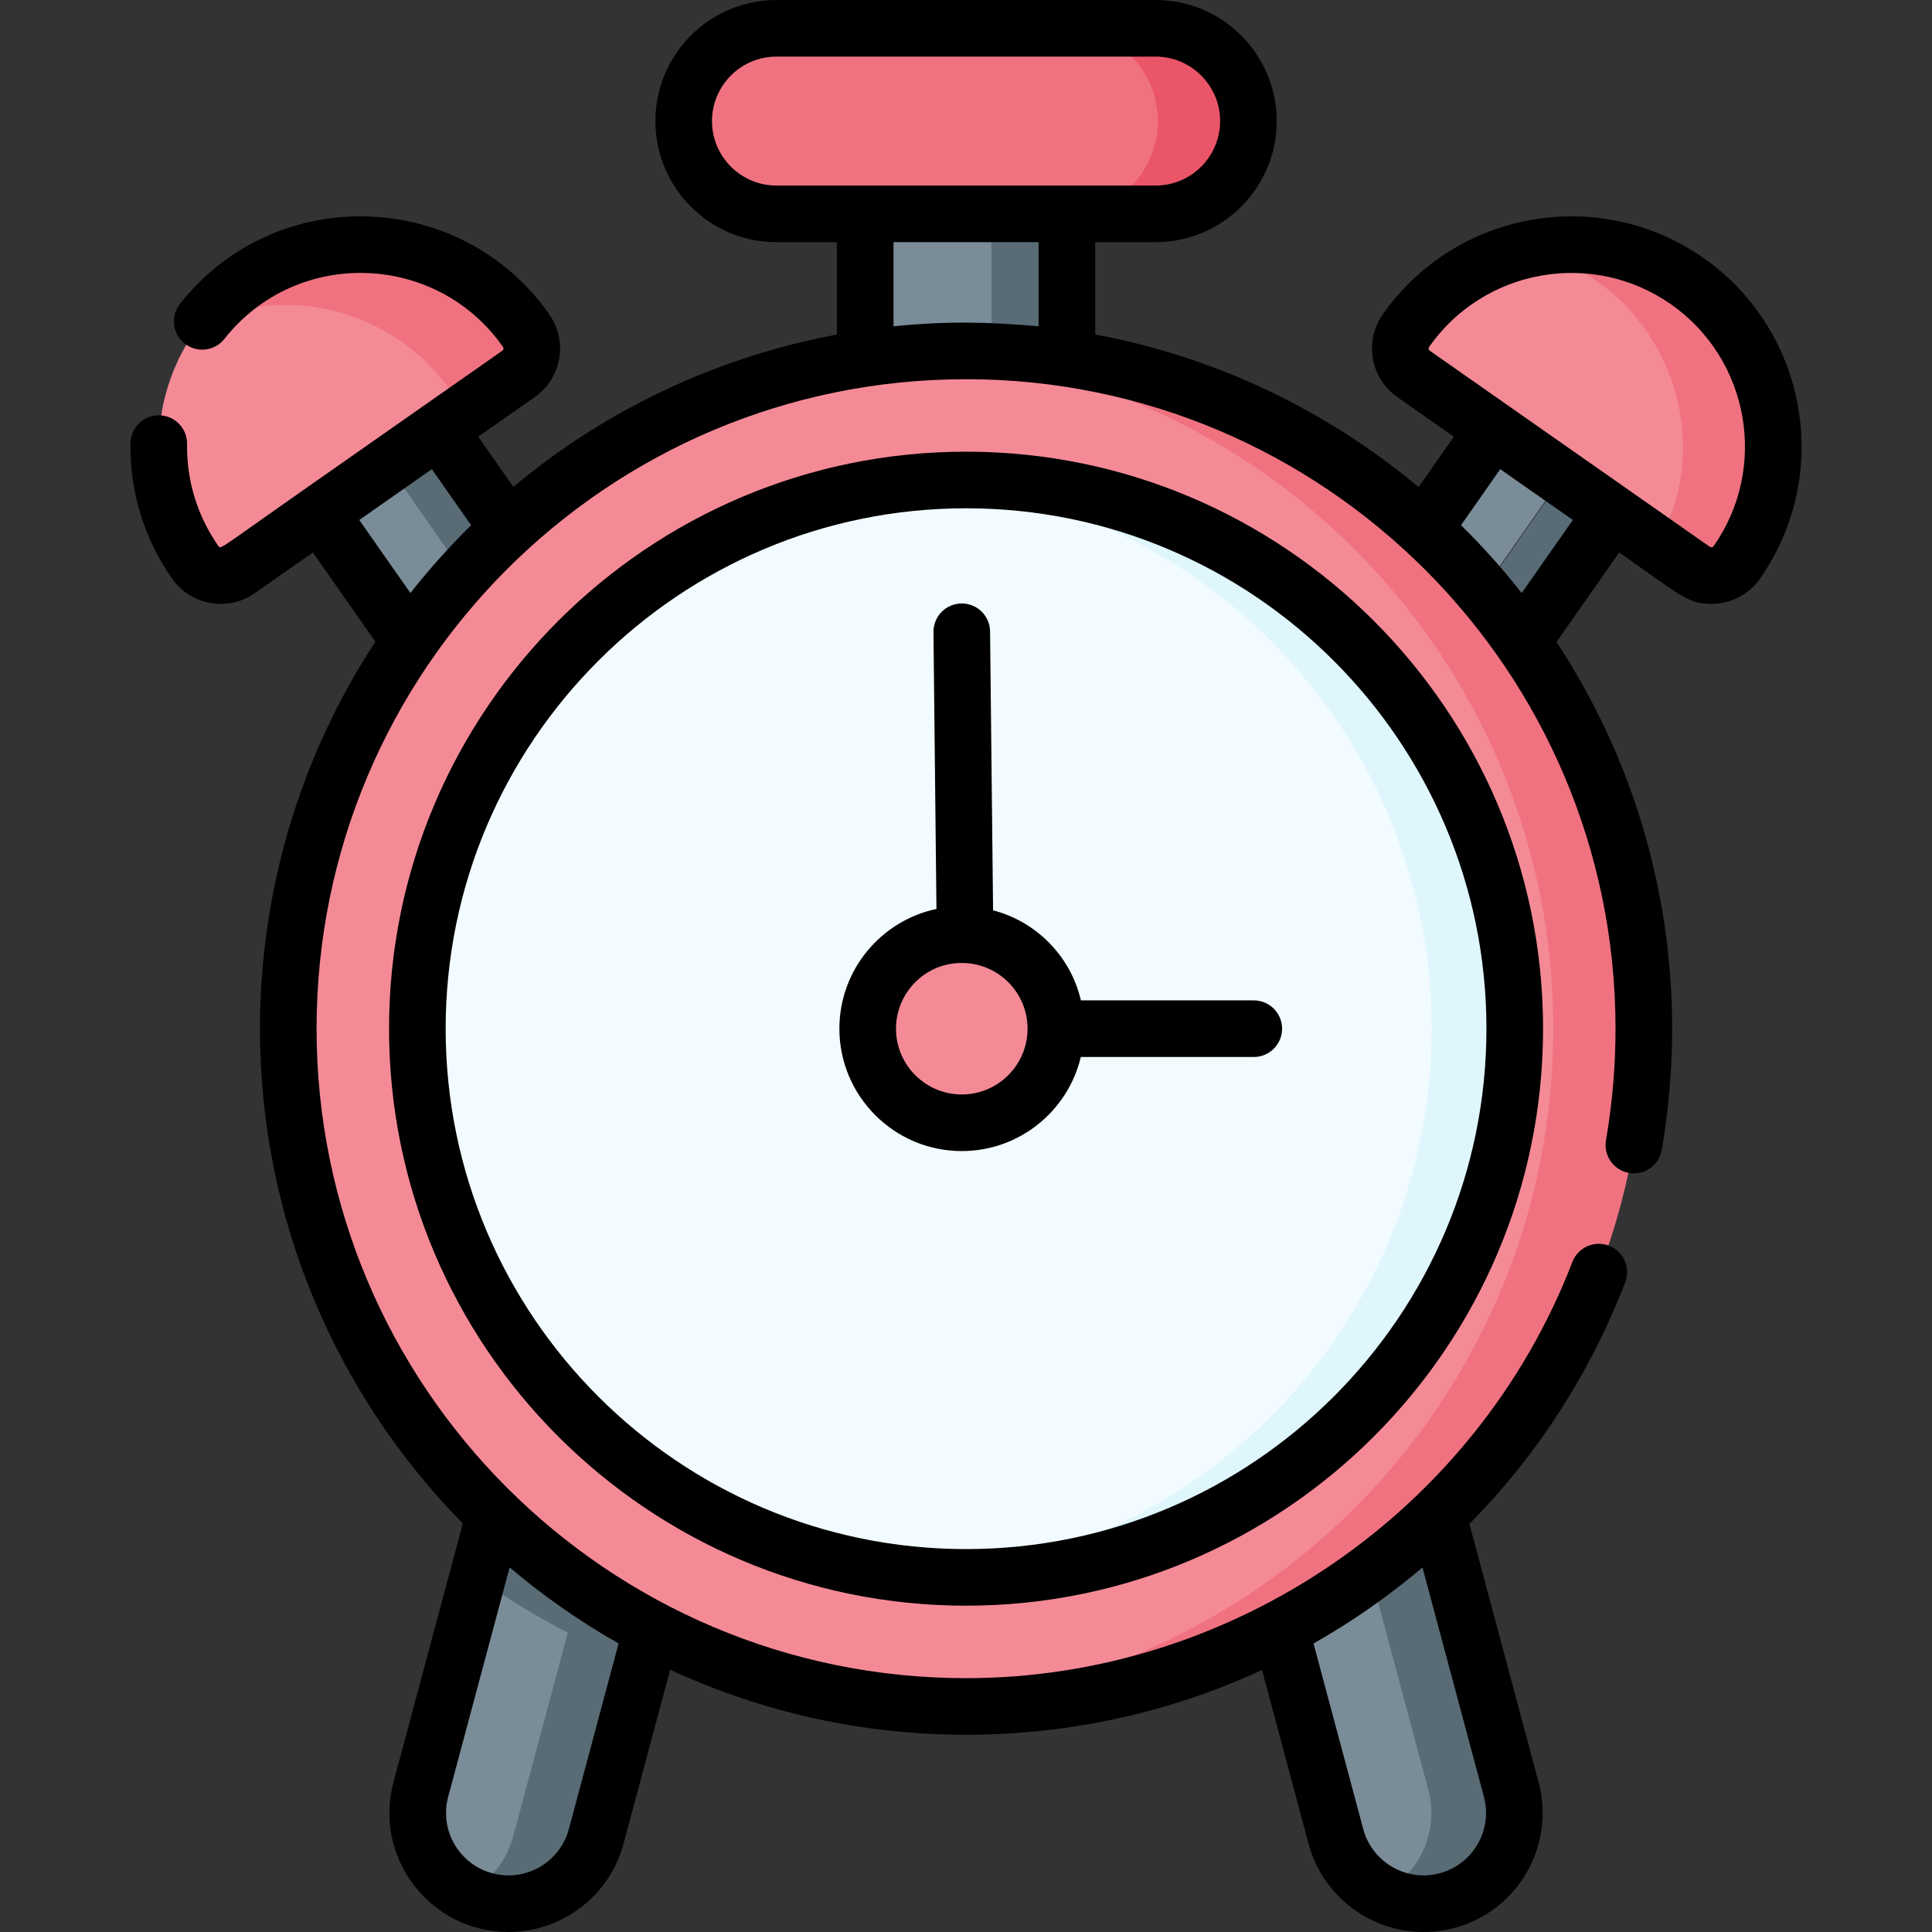 <svg id="Capa_1" enable-background="new 0 0 511.961 511.961" height="512" viewBox="0 0 511.961 511.961" width="512" xmlns="http://www.w3.org/2000/svg"><rect x="0" y="0" width="511.961" height="511.961" fill="#333333" stroke="none"/><g><g><g fill="#7a8c98"><path d="m366.234 501.795c.118.061.135.063.005-.003-.002.001-.003.002-.005.003z"/><path d="m331.988 274.954-8.348-5.385-25.938 6.95 56.3 210.113c1.828 6.822 6.415 12.165 12.237 15.16.025-.013.049-.029.074-.042l.017.091 21.154-10.128z"/></g><g fill="#7a8c98"><path d="m195.429 271.466 18.855 5.053z"/><path d="m126.575 418.004-15.053 56.178c-2.723 10.165 1.491 20.551 9.74 26.138l2.492 1.475 12.582-2.497 21.331-68.662z"/></g><path d="m167.822 264.069-41.246 153.935c7.537 5.473 15.526 10.355 23.881 14.624l-14.47 54.004c-1.827 6.821-6.412 12.168-12.232 15.163 13.682 7.024 30.275-.402 34.23-15.163l56.3-210.113z" fill="#596c76"/><path d="m100.772 93.063h22.099v124.548h-22.099z" fill="#7a8c98" transform="matrix(.819 -.574 .574 .819 -68.875 92.231)"/><path d="m98.572 88.591-13.419 9.397 71.439 102.023-18.103 12.676 6.579 9.396 31.522-22.072z" fill="#596c76"/><path d="m353.499 212.687 78.018-111.42.017.011-18.12-12.687-78.017 111.42z" fill="#7a8c98"/><path d="m229.27 43.843h43.447v293.069h-43.447z" fill="#7a8c98"/><path d="m262.718 43.843h19.999v293.069h-19.999z" fill="#596c76"/><path d="m331.208 153.484h136.019v16.382h-136.019z" fill="#596c76" transform="matrix(.574 -.819 .819 .574 37.801 395.964)"/><path d="m448.969 92.735c-25.859-20.813-27.629-24.331-44.563-26.56-13.669 3.301-24.409 10.864-31.802 21.387-2.625 3.736-1.773 8.894 1.968 11.513l64.617 45.245c.002-.003 8.583-18.555 14.514-31.379 3.248-7.023 1.295-15.353-4.734-20.206z" fill="#f58a97"/><path d="m404.405 66.175c34.291 7.882 52.243 46.799 34.782 78.146l9.608 6.727c3.717 2.603 8.84 1.7 11.442-2.017 28.089-40.114-8.312-93.765-55.832-82.856z" fill="#f07281"/><path d="m308.819 32.085c0-13.578-11.007-24.585-24.585-24.585h-78.48c-13.578 0-24.585 11.007-24.585 24.585s11.007 24.585 24.585 24.585h78.48c13.578 0 24.585-11.007 24.585-24.585z" fill="#f07281"/><path d="m306.232 7.5h-23.998c13.578 0 24.585 11.007 24.585 24.585s-11.007 24.585-24.585 24.585h23.998c13.578 0 24.585-11.007 24.585-24.585s-11.006-24.585-24.585-24.585z" fill="#eb5569"/><path d="m56.026 84.258-2.925 1.516c-13.861 18.079-15.087 43.767-1.257 63.392 2.577 3.656 7.683 4.448 11.347 1.883l57.305-40.125 6.079-10.43c-19.647-24.188-48.388-27.72-70.549-16.236z" fill="#f58a97"/><path d="m139.434 87.634c-20.902-29.851-64.524-30.307-86.333-1.86 23.084-10.724 51.226-3.718 66.334 17.859 1.547 2.209 1.847 4.912 1.061 7.29l16.92-11.847c3.717-2.603 4.62-7.726 2.018-11.442z" fill="#f07281"/><path d="m400.465 474.182-56.3-210.113-20.525 5.5 54.826 204.613c2.986 11.143-2.368 22.552-12.232 27.613 18.392 9.465 39.65-7.389 34.231-27.613z" fill="#596c76"/><path d="m423.6 272.592c0-95.96-76.564-179.197-179.604-179.197-93.598 6.175-167.608 84.036-167.608 179.197 0 92.772 70.955 172.201 167.606 179.197 103.147 0 179.606-83.335 179.606-179.197z" fill="#f58a97"/><path d="m243.994 93.395c93.597 6.176 167.606 84.037 167.606 179.197s-74.009 173.021-167.606 179.197c104.204 6.874 191.605-75.694 191.605-179.197 0-103.435-87.335-186.076-191.605-179.197z" fill="#f07281"/><path d="m385.394 272.592c0-82.883-69.138-144.986-140.399-144.986-75.056 5.64-134.401 68.512-134.401 144.986 0 72.657 54.512 137.979 134.4 144.986 71.176 0 140.4-62.011 140.4-144.986z" fill="#f2fbff"/><path d="m255.993 127.192c-3.7 0-7.368.141-11 .414 75.056 5.641 134.4 68.513 134.4 144.986s-59.345 139.345-134.4 144.986c3.632.273 7.3.414 11 .414 80.174 0 145.4-65.226 145.4-145.4.001-80.175-65.225-145.4-145.4-145.4z" fill="#dff6fd"/><circle cx="255.993" cy="272.592" fill="#f58a97" r="24.931"/></g><g><path d="m255.993 119.691c-84.309 0-152.9 68.591-152.9 152.9s68.591 152.9 152.9 152.9c84.31 0 152.9-68.591 152.9-152.9s-68.59-152.9-152.9-152.9zm0 290.801c-76.038 0-137.9-61.862-137.9-137.9s61.862-137.9 137.9-137.9 137.9 61.862 137.9 137.9-61.862 137.9-137.9 137.9z"/><path d="m255.993 100.486c94.843 0 172.105 77.155 172.105 172.105 0 9.922-.851 19.867-2.527 29.559-.706 4.081 2.03 7.962 6.112 8.669.433.074.862.11 1.287.11 3.581 0 6.75-2.573 7.382-6.223 1.822-10.533 2.746-21.338 2.746-32.115 0-37.804-11.281-73.018-30.638-102.474l16.611-23.723c15.956 11.172 18.037 13.635 24.414 13.635 4.958 0 9.842-2.335 12.896-6.696 19.299-27.562 12.576-65.687-14.985-84.986-27.563-19.301-65.687-12.576-84.986 14.985-4.971 7.099-3.239 16.917 3.859 21.888l14.995 10.5-9.357 13.363c-24.165-20.225-53.491-34.472-85.689-40.448v-24.465h16.016c17.691 0 32.085-14.394 32.085-32.085s-14.395-32.085-32.086-32.085h-100.479c-17.692 0-32.085 14.394-32.085 32.085s14.393 32.085 32.085 32.085h16.016v24.485c-31.409 5.847-61.003 19.673-85.738 40.357l-9.308-13.294 14.996-10.5c4.196-2.938 6.701-7.754 6.701-12.88 0-3.236-.983-6.351-2.843-9.007-23.308-33.284-72.422-35.044-97.886-2.826-2.568 3.25-2.016 7.966 1.234 10.534 3.249 2.569 7.967 2.018 10.535-1.233 19.235-24.341 56.281-22.931 73.83 2.129.088.125.13.257.13.403 0 .142-.04.407-.306.594-19.403 13.586-45.013 31.518-52.66 36.872-.002.002-.005.004-.007.005-21.982 15.392-21.917 15.826-22.554 14.919-5.448-7.781-8.328-16.893-8.328-26.35 0-.235.001-.472.005-.708.066-4.142-3.238-7.553-7.38-7.618-4.104-.05-7.552 3.238-7.618 7.38-.005.316-.007.631-.007.946 0 12.551 3.818 24.638 11.041 34.953 4.926 7.034 14.712 8.884 21.887 3.859l15.421-10.798 16.562 23.654c-20.639 31.437-30.589 67.324-30.589 102.543 0 51.016 20.532 97.32 53.755 131.106l-18.366 68.542c-5.374 20.058 9.757 39.721 30.468 39.721 13.929 0 26.71-9.31 30.483-23.388l12.358-46.12c23.862 11.058 50.423 17.244 78.406 17.244 27.395 0 54.013-5.879 78.426-17.175l12.339 46.051c3.772 14.079 16.552 23.388 30.482 23.388 2.695 0 5.435-.349 8.159-1.079 16.841-4.512 26.824-21.796 22.31-38.642l-18.328-68.401c17.951-18.208 31.992-39.91 41.283-64.043 1.488-3.865-.438-8.205-4.305-9.693-3.866-1.492-8.206.439-9.693 4.305-25.397 65.968-89.967 110.29-160.673 110.29-94.899 0-172.105-77.206-172.105-172.105.001-94.815 76.828-172.104 172.106-172.104zm125.524 395.908c-8.812 2.361-17.908-2.888-20.271-11.703l-13.176-49.176c10.212-5.79 19.901-12.554 28.872-20.145l16.279 60.754c2.361 8.814-2.889 17.907-11.704 20.27zm-230.777-11.704c-2.362 8.815-11.452 14.065-20.271 11.703-8.835-2.368-14.071-11.434-11.703-20.271l16.285-60.777c8.975 7.612 18.637 14.357 28.869 20.152zm-41.986-327.546-13.552-19.354 19.234-13.468 10.395 14.846c-5.752 5.657-11.449 12.082-16.077 17.976zm79.915-125.059c0-9.421 7.664-17.085 17.085-17.085h100.479c9.421 0 17.085 7.664 17.085 17.085s-7.664 17.085-17.085 17.085c-11.459 0-90.022 0-100.479 0-9.421 0-17.085-7.664-17.085-17.085zm48.101 54.382v-22.297h38.447v22.298c-12.738-1.158-24.282-1.453-38.447-.001zm166.462 70.679c-4.969-6.329-10.345-12.341-16.076-17.979l10.395-14.845 19.234 13.468zm50.862-12.417c-.228.322-.673.4-.997.176-63.512-44.472-73.3-51.325-74.225-51.973-.323-.227-.402-.674-.176-.997 14.556-20.786 43.311-25.854 64.096-11.302 20.786 14.556 25.857 43.31 11.302 64.096z"/><path d="m332.24 265.092h-45.809c-2.794-11.951-12.032-20.939-23.275-23.867l-.796-73.895c-.044-4.114-3.394-7.419-7.498-7.419-.027 0-.055 0-.082 0-4.142.045-7.463 3.438-7.419 7.581l.79 73.37c-14.674 3.1-25.722 16.147-25.722 31.729 0 17.883 14.548 32.432 32.431 32.432 15.301 0 28.152-10.655 31.546-24.932h45.833c4.143 0 7.5-3.357 7.5-7.5s-3.356-7.499-7.499-7.499zm-77.379 24.931c-9.612 0-17.431-7.819-17.431-17.432 0-9.754 8.155-17.976 18.446-17.38 9.301.531 16.417 8.242 16.417 17.38-.001 9.613-7.82 17.432-17.432 17.432z"/></g></g></svg>